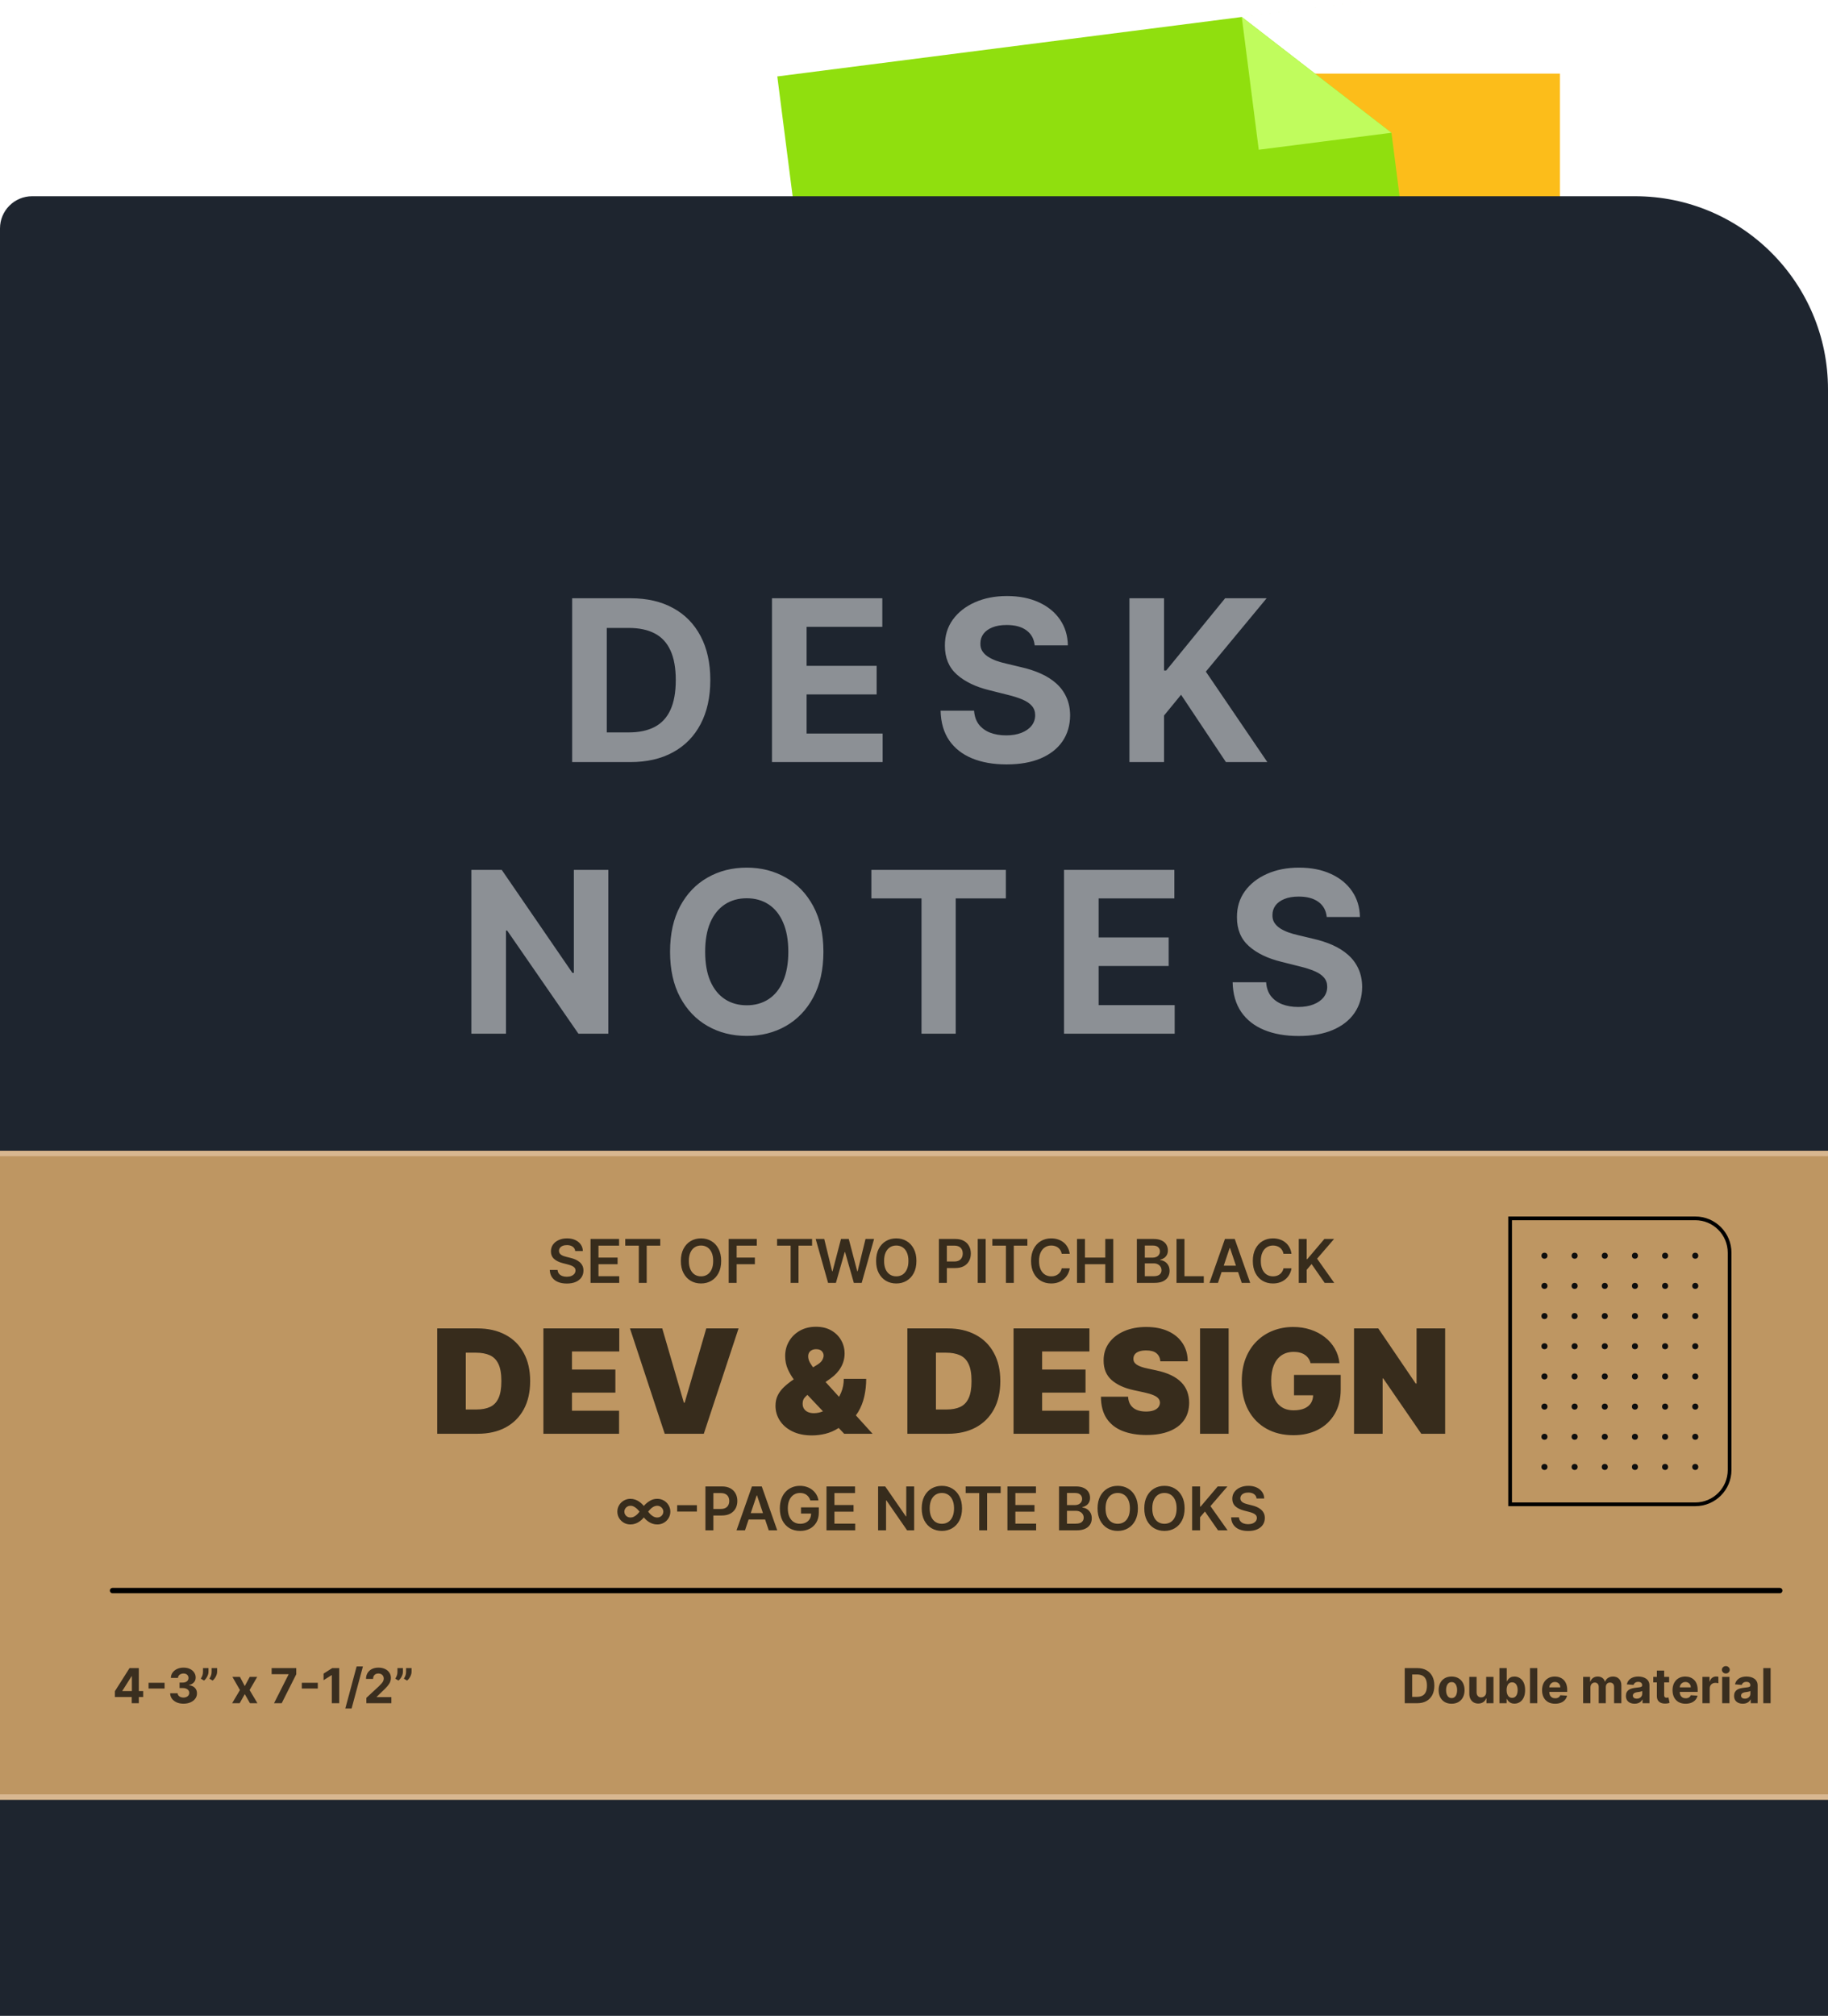 <svg width="303" height="334" viewBox="0 0 303 334" fill="none" xmlns="http://www.w3.org/2000/svg">
<rect x="158.779" y="12.197" width="99.792" height="99.792" fill="#FCBD1A"/>
<path fill-rule="evenodd" clip-rule="evenodd" d="M205.831 2.815L128.842 12.665L141.507 111.651L240.492 98.986L227.827 0L227.827 0L230.642 21.997L205.831 2.815Z" fill="#90DF0E"/>
<path fill-rule="evenodd" clip-rule="evenodd" d="M227.827 -1.62658e-05L205.83 2.814L208.645 24.811L230.641 21.997L230.641 21.997L205.83 2.815L227.827 0L227.827 -1.62658e-05Z" fill="#C0FC5D"/>
<g clip-path="url(#clip0_1326_1253)">
<path d="M0 37.844C0 34.899 2.387 32.513 5.331 32.513H271.012C288.678 32.513 303 46.834 303 64.501V465.594C303 483.261 288.678 497.582 271.012 497.582H5.331C2.387 497.582 0 495.195 0 492.251V37.844Z" fill="#1E252F"/>
<g filter="url(#filter0_ii_1326_1253)">
<rect x="8.456" y="32.513" width="7.047" height="466.479" fill="#252525" fill-opacity="0.01"/>
</g>
<path d="M104.458 126.269H94.837V99.127H104.537C107.268 99.127 109.618 99.671 111.588 100.758C113.558 101.835 115.073 103.386 116.134 105.409C117.203 107.433 117.737 109.853 117.737 112.672C117.737 115.499 117.203 117.929 116.134 119.961C115.073 121.993 113.549 123.552 111.561 124.639C109.582 125.726 107.215 126.269 104.458 126.269ZM100.575 121.352H104.219C105.916 121.352 107.343 121.052 108.5 120.451C109.666 119.841 110.541 118.901 111.124 117.628C111.716 116.347 112.012 114.695 112.012 112.672C112.012 110.666 111.716 109.027 111.124 107.755C110.541 106.483 109.671 105.546 108.513 104.945C107.356 104.345 105.929 104.044 104.233 104.044H100.575V121.352ZM127.959 126.269V99.127H146.248V103.859H133.698V110.326H145.307V115.057H133.698V121.538H146.301V126.269H127.959ZM171.505 106.933C171.399 105.864 170.944 105.034 170.14 104.442C169.336 103.85 168.245 103.554 166.867 103.554C165.93 103.554 165.139 103.686 164.494 103.951C163.849 104.208 163.355 104.566 163.01 105.025C162.674 105.484 162.506 106.006 162.506 106.589C162.489 107.075 162.59 107.499 162.811 107.861C163.041 108.223 163.355 108.537 163.752 108.802C164.15 109.058 164.609 109.283 165.13 109.478C165.652 109.663 166.208 109.822 166.8 109.955L169.239 110.538C170.423 110.803 171.509 111.157 172.499 111.598C173.489 112.04 174.346 112.583 175.07 113.228C175.795 113.873 176.356 114.633 176.753 115.508C177.16 116.383 177.367 117.385 177.376 118.516C177.367 120.177 176.943 121.617 176.104 122.837C175.273 124.047 174.072 124.988 172.499 125.659C170.935 126.322 169.049 126.653 166.84 126.653C164.649 126.653 162.741 126.318 161.115 125.646C159.498 124.975 158.235 123.981 157.325 122.664C156.423 121.339 155.951 119.7 155.907 117.748H161.459C161.521 118.658 161.782 119.417 162.241 120.027C162.71 120.628 163.333 121.083 164.11 121.392C164.896 121.692 165.784 121.843 166.774 121.843C167.746 121.843 168.589 121.701 169.305 121.419C170.03 121.136 170.591 120.743 170.988 120.239C171.386 119.735 171.585 119.157 171.585 118.503C171.585 117.893 171.403 117.381 171.041 116.966C170.688 116.55 170.167 116.197 169.477 115.905C168.797 115.614 167.962 115.349 166.973 115.11L164.017 114.368C161.729 113.811 159.922 112.941 158.597 111.757C157.272 110.573 156.613 108.979 156.622 106.973C156.613 105.33 157.051 103.894 157.934 102.666C158.827 101.438 160.05 100.479 161.605 99.79C163.16 99.101 164.927 98.756 166.906 98.756C168.921 98.756 170.679 99.101 172.181 99.79C173.692 100.479 174.867 101.438 175.706 102.666C176.545 103.894 176.978 105.316 177.005 106.933H171.505ZM187.207 126.269V99.127H192.945V111.095H193.303L203.07 99.127H209.949L199.877 111.28L210.068 126.269H203.203L195.768 115.11L192.945 118.556V126.269H187.207ZM100.831 144.127V171.269H95.875L84.067 154.186H83.868V171.269H78.129V144.127H83.165L94.881 161.197H95.119V144.127H100.831ZM136.485 157.698C136.485 160.658 135.924 163.176 134.802 165.252C133.689 167.329 132.169 168.914 130.243 170.01C128.326 171.097 126.17 171.64 123.776 171.64C121.364 171.64 119.199 171.092 117.282 169.997C115.365 168.901 113.85 167.315 112.736 165.239C111.623 163.163 111.066 160.649 111.066 157.698C111.066 154.738 111.623 152.22 112.736 150.144C113.85 148.068 115.365 146.486 117.282 145.4C119.199 144.304 121.364 143.756 123.776 143.756C126.17 143.756 128.326 144.304 130.243 145.4C132.169 146.486 133.689 148.068 134.802 150.144C135.924 152.22 136.485 154.738 136.485 157.698ZM130.667 157.698C130.667 155.781 130.38 154.164 129.806 152.848C129.24 151.531 128.441 150.533 127.407 149.853C126.373 149.172 125.163 148.832 123.776 148.832C122.389 148.832 121.178 149.172 120.145 149.853C119.111 150.533 118.307 151.531 117.733 152.848C117.167 154.164 116.884 155.781 116.884 157.698C116.884 159.615 117.167 161.232 117.733 162.549C118.307 163.865 119.111 164.864 120.145 165.544C121.178 166.224 122.389 166.564 123.776 166.564C125.163 166.564 126.373 166.224 127.407 165.544C128.441 164.864 129.24 163.865 129.806 162.549C130.38 161.232 130.667 159.615 130.667 157.698ZM144.434 148.859V144.127H166.725V148.859H158.416V171.269H152.744V148.859H144.434ZM176.368 171.269V144.127H194.656V148.859H182.106V155.326H193.715V160.057H182.106V166.538H194.709V171.269H176.368ZM219.913 151.933C219.807 150.864 219.352 150.034 218.548 149.442C217.744 148.85 216.653 148.554 215.275 148.554C214.338 148.554 213.548 148.686 212.903 148.951C212.258 149.208 211.763 149.566 211.418 150.025C211.083 150.484 210.915 151.006 210.915 151.589C210.897 152.075 210.999 152.499 211.22 152.861C211.449 153.223 211.763 153.537 212.161 153.802C212.558 154.058 213.018 154.283 213.539 154.478C214.06 154.663 214.617 154.822 215.209 154.955L217.647 155.538C218.831 155.803 219.918 156.157 220.907 156.598C221.897 157.04 222.754 157.583 223.478 158.228C224.203 158.873 224.764 159.633 225.162 160.508C225.568 161.383 225.776 162.385 225.784 163.516C225.776 165.177 225.351 166.617 224.512 167.837C223.682 169.047 222.48 169.988 220.907 170.659C219.344 171.322 217.457 171.653 215.248 171.653C213.057 171.653 211.149 171.318 209.523 170.646C207.906 169.975 206.643 168.981 205.733 167.664C204.832 166.339 204.359 164.7 204.315 162.748H209.868C209.93 163.658 210.19 164.417 210.65 165.027C211.118 165.628 211.741 166.083 212.518 166.392C213.305 166.692 214.193 166.843 215.182 166.843C216.154 166.843 216.998 166.701 217.713 166.419C218.438 166.136 218.999 165.743 219.397 165.239C219.794 164.735 219.993 164.157 219.993 163.503C219.993 162.893 219.812 162.381 219.45 161.966C219.096 161.55 218.575 161.197 217.886 160.905C217.205 160.614 216.371 160.349 215.381 160.11L212.426 159.368C210.137 158.811 208.331 157.941 207.005 156.757C205.68 155.573 205.022 153.979 205.031 151.973C205.022 150.33 205.459 148.894 206.343 147.666C207.235 146.438 208.459 145.479 210.014 144.79C211.569 144.101 213.336 143.756 215.315 143.756C217.329 143.756 219.087 144.101 220.589 144.79C222.1 145.479 223.275 146.438 224.115 147.666C224.954 148.894 225.387 150.316 225.413 151.933H219.913Z" fill="white" fill-opacity="0.49"/>
<g filter="url(#filter1_d_1326_1253)">
<rect x="-13.329" y="195.12" width="339.431" height="107.516" fill="#BE9662"/>
<rect x="-12.884" y="195.564" width="338.543" height="106.628" stroke="#D8B790" stroke-width="0.889"/>
<path d="M95.342 211.727C95.309 211.416 95.169 211.175 94.923 211.002C94.679 210.829 94.362 210.743 93.971 210.743C93.697 210.743 93.461 210.784 93.265 210.867C93.068 210.95 92.918 211.062 92.814 211.205C92.71 211.347 92.656 211.509 92.654 211.691C92.654 211.843 92.688 211.974 92.757 212.085C92.828 212.196 92.924 212.291 93.044 212.369C93.165 212.445 93.299 212.509 93.446 212.561C93.593 212.613 93.74 212.657 93.89 212.692L94.572 212.863C94.846 212.927 95.11 213.013 95.363 213.122C95.619 213.231 95.848 213.368 96.049 213.534C96.252 213.7 96.413 213.9 96.532 214.134C96.65 214.369 96.709 214.643 96.709 214.958C96.709 215.384 96.6 215.759 96.383 216.084C96.165 216.406 95.85 216.658 95.438 216.84C95.028 217.02 94.532 217.11 93.95 217.11C93.384 217.11 92.893 217.022 92.476 216.847C92.062 216.672 91.738 216.416 91.503 216.08C91.271 215.744 91.146 215.335 91.127 214.852H92.423C92.442 215.105 92.52 215.316 92.657 215.484C92.795 215.652 92.974 215.777 93.194 215.86C93.416 215.943 93.665 215.984 93.939 215.984C94.226 215.984 94.477 215.942 94.692 215.857C94.91 215.769 95.081 215.648 95.204 215.494C95.327 215.338 95.389 215.156 95.392 214.947C95.389 214.758 95.334 214.602 95.225 214.479C95.116 214.353 94.963 214.249 94.767 214.166C94.573 214.081 94.345 214.005 94.085 213.939L93.258 213.726C92.659 213.572 92.185 213.339 91.837 213.026C91.492 212.711 91.319 212.294 91.319 211.773C91.319 211.344 91.435 210.969 91.667 210.647C91.901 210.325 92.219 210.075 92.622 209.898C93.024 209.718 93.48 209.628 93.989 209.628C94.505 209.628 94.957 209.718 95.346 209.898C95.736 210.075 96.043 210.323 96.265 210.64C96.488 210.955 96.603 211.317 96.61 211.727H95.342ZM97.884 217V209.727H102.614V210.832H99.201V212.806H102.369V213.911H99.201V215.896H102.642V217H97.884ZM103.638 210.832V209.727H109.441V210.832H107.193V217H105.886V210.832H103.638ZM119.539 213.364C119.539 214.147 119.392 214.818 119.098 215.377C118.807 215.933 118.409 216.36 117.905 216.656C117.403 216.951 116.834 217.099 116.197 217.099C115.56 217.099 114.99 216.951 114.485 216.656C113.984 216.357 113.586 215.93 113.292 215.374C113.001 214.815 112.855 214.145 112.855 213.364C112.855 212.58 113.001 211.91 113.292 211.354C113.586 210.795 113.984 210.368 114.485 210.072C114.99 209.776 115.56 209.628 116.197 209.628C116.834 209.628 117.403 209.776 117.905 210.072C118.409 210.368 118.807 210.795 119.098 211.354C119.392 211.91 119.539 212.58 119.539 213.364ZM118.214 213.364C118.214 212.812 118.128 212.347 117.955 211.968C117.784 211.587 117.548 211.299 117.245 211.105C116.942 210.909 116.592 210.81 116.197 210.81C115.802 210.81 115.452 210.909 115.149 211.105C114.846 211.299 114.609 211.587 114.436 211.968C114.265 212.347 114.18 212.812 114.18 213.364C114.18 213.915 114.265 214.382 114.436 214.763C114.609 215.142 114.846 215.429 115.149 215.626C115.452 215.82 115.802 215.917 116.197 215.917C116.592 215.917 116.942 215.82 117.245 215.626C117.548 215.429 117.784 215.142 117.955 214.763C118.128 214.382 118.214 213.915 118.214 213.364ZM120.784 217V209.727H125.443V210.832H122.102V212.806H125.124V213.911H122.102V217H120.784ZM128.804 210.832V209.727H134.607V210.832H132.359V217H131.052V210.832H128.804ZM137.256 217L135.204 209.727H136.621L137.931 215.072H137.998L139.398 209.727H140.687L142.089 215.075H142.153L143.464 209.727H144.88L142.828 217H141.528L140.072 211.897H140.015L138.556 217H137.256ZM151.902 213.364C151.902 214.147 151.755 214.818 151.462 215.377C151.17 215.933 150.773 216.36 150.268 216.656C149.767 216.951 149.197 217.099 148.56 217.099C147.923 217.099 147.353 216.951 146.849 216.656C146.347 216.357 145.949 215.93 145.655 215.374C145.364 214.815 145.219 214.145 145.219 213.364C145.219 212.58 145.364 211.91 145.655 211.354C145.949 210.795 146.347 210.368 146.849 210.072C147.353 209.776 147.923 209.628 148.56 209.628C149.197 209.628 149.767 209.776 150.268 210.072C150.773 210.368 151.17 210.795 151.462 211.354C151.755 211.91 151.902 212.58 151.902 213.364ZM150.577 213.364C150.577 212.812 150.491 212.347 150.318 211.968C150.148 211.587 149.911 211.299 149.608 211.105C149.305 210.909 148.956 210.81 148.56 210.81C148.165 210.81 147.816 210.909 147.513 211.105C147.21 211.299 146.972 211.587 146.799 211.968C146.629 212.347 146.543 212.812 146.543 213.364C146.543 213.915 146.629 214.382 146.799 214.763C146.972 215.142 147.21 215.429 147.513 215.626C147.816 215.82 148.165 215.917 148.56 215.917C148.956 215.917 149.305 215.82 149.608 215.626C149.911 215.429 150.148 215.142 150.318 214.763C150.491 214.382 150.577 213.915 150.577 213.364ZM155.628 217V209.727H158.355C158.914 209.727 159.383 209.831 159.761 210.04C160.143 210.248 160.43 210.535 160.624 210.899C160.821 211.261 160.919 211.673 160.919 212.135C160.919 212.601 160.821 213.016 160.624 213.378C160.428 213.74 160.138 214.025 159.754 214.234C159.371 214.44 158.899 214.543 158.337 214.543H156.53V213.46H158.16C158.487 213.46 158.754 213.403 158.962 213.289C159.171 213.175 159.325 213.019 159.424 212.82C159.526 212.621 159.577 212.393 159.577 212.135C159.577 211.877 159.526 211.65 159.424 211.453C159.325 211.257 159.17 211.104 158.959 210.995C158.751 210.884 158.482 210.828 158.153 210.828H156.945V217H155.628ZM163.381 209.727V217H162.064V209.727H163.381ZM164.488 210.832V209.727H170.291V210.832H168.043V217H166.736V210.832H164.488ZM177.312 212.181H175.984C175.946 211.963 175.876 211.77 175.774 211.602C175.673 211.432 175.546 211.287 175.394 211.169C175.243 211.051 175.07 210.962 174.876 210.903C174.684 210.841 174.477 210.81 174.255 210.81C173.859 210.81 173.509 210.91 173.203 211.109C172.898 211.305 172.659 211.594 172.486 211.975C172.313 212.354 172.227 212.817 172.227 213.364C172.227 213.92 172.313 214.389 172.486 214.77C172.661 215.149 172.9 215.435 173.203 215.629C173.509 215.821 173.858 215.917 174.251 215.917C174.469 215.917 174.672 215.888 174.862 215.832C175.054 215.772 175.225 215.686 175.377 215.572C175.531 215.459 175.66 215.319 175.764 215.153C175.87 214.988 175.944 214.798 175.984 214.585L177.312 214.592C177.262 214.938 177.155 215.262 176.989 215.565C176.826 215.868 176.611 216.136 176.346 216.368C176.081 216.598 175.771 216.777 175.416 216.908C175.061 217.036 174.667 217.099 174.233 217.099C173.594 217.099 173.024 216.951 172.522 216.656C172.02 216.36 171.624 215.932 171.336 215.374C171.047 214.815 170.902 214.145 170.902 213.364C170.902 212.58 171.048 211.91 171.339 211.354C171.63 210.795 172.027 210.368 172.529 210.072C173.031 209.776 173.599 209.628 174.233 209.628C174.638 209.628 175.015 209.685 175.363 209.798C175.711 209.912 176.021 210.079 176.293 210.299C176.565 210.517 176.789 210.784 176.964 211.102C177.142 211.416 177.258 211.776 177.312 212.181ZM178.519 217V209.727H179.836V212.806H183.206V209.727H184.527V217H183.206V213.911H179.836V217H178.519ZM188.44 217V209.727H191.225C191.75 209.727 192.187 209.81 192.535 209.976C192.885 210.139 193.147 210.363 193.32 210.647C193.495 210.931 193.583 211.253 193.583 211.613C193.583 211.909 193.526 212.162 193.412 212.373C193.298 212.581 193.146 212.75 192.954 212.881C192.762 213.011 192.548 213.104 192.311 213.161V213.232C192.569 213.246 192.817 213.326 193.053 213.47C193.293 213.612 193.488 213.813 193.639 214.074C193.791 214.334 193.867 214.649 193.867 215.018C193.867 215.395 193.775 215.733 193.593 216.034C193.411 216.332 193.136 216.568 192.769 216.741C192.402 216.914 191.941 217 191.384 217H188.44ZM189.758 215.899H191.175C191.653 215.899 191.998 215.808 192.208 215.626C192.421 215.441 192.528 215.204 192.528 214.915C192.528 214.7 192.475 214.506 192.368 214.333C192.261 214.158 192.11 214.021 191.913 213.921C191.717 213.819 191.483 213.768 191.21 213.768H189.758V215.899ZM189.758 212.82H191.061C191.288 212.82 191.493 212.779 191.676 212.696C191.858 212.611 192.001 212.491 192.105 212.337C192.212 212.181 192.265 211.996 192.265 211.783C192.265 211.502 192.166 211.27 191.967 211.087C191.77 210.905 191.478 210.814 191.09 210.814H189.758V212.82ZM195.013 217V209.727H196.33V215.896H199.533V217H195.013ZM201.884 217H200.478L203.038 209.727H204.665L207.229 217H205.822L203.88 211.219H203.823L201.884 217ZM201.93 214.148H205.766V215.207H201.93V214.148ZM214.07 212.181H212.742C212.704 211.963 212.634 211.77 212.532 211.602C212.43 211.432 212.304 211.287 212.152 211.169C212.001 211.051 211.828 210.962 211.634 210.903C211.442 210.841 211.235 210.81 211.012 210.81C210.617 210.81 210.267 210.91 209.961 211.109C209.656 211.305 209.417 211.594 209.244 211.975C209.071 212.354 208.985 212.817 208.985 213.364C208.985 213.92 209.071 214.389 209.244 214.77C209.419 215.149 209.658 215.435 209.961 215.629C210.267 215.821 210.616 215.917 211.009 215.917C211.227 215.917 211.43 215.888 211.62 215.832C211.811 215.772 211.983 215.686 212.135 215.572C212.288 215.459 212.417 215.319 212.522 215.153C212.628 214.988 212.702 214.798 212.742 214.585L214.07 214.592C214.02 214.938 213.912 215.262 213.747 215.565C213.583 215.868 213.369 216.136 213.104 216.368C212.839 216.598 212.529 216.777 212.174 216.908C211.818 217.036 211.424 217.099 210.991 217.099C210.352 217.099 209.781 216.951 209.279 216.656C208.778 216.36 208.382 215.932 208.093 215.374C207.805 214.815 207.66 214.145 207.66 213.364C207.66 212.58 207.806 211.91 208.097 211.354C208.388 210.795 208.785 210.368 209.287 210.072C209.788 209.776 210.357 209.628 210.991 209.628C211.396 209.628 211.772 209.685 212.12 209.798C212.468 209.912 212.778 210.079 213.051 210.299C213.323 210.517 213.547 210.784 213.722 211.102C213.899 211.416 214.015 211.776 214.07 212.181ZM215.276 217V209.727H216.594V213.069H216.683L219.52 209.727H221.129L218.316 212.991L221.154 217H219.57L217.4 213.882L216.594 214.834V217H215.276Z" fill="black" fill-opacity="0.71"/>
<path d="M79.184 242H72.468V224.545H79.116C80.911 224.545 82.463 224.895 83.769 225.594C85.082 226.287 86.093 227.287 86.803 228.594C87.519 229.895 87.877 231.455 87.877 233.273C87.877 235.091 87.522 236.653 86.812 237.96C86.102 239.261 85.096 240.261 83.795 240.96C82.494 241.653 80.957 242 79.184 242ZM77.207 237.977H79.014C79.877 237.977 80.613 237.838 81.221 237.56C81.835 237.281 82.301 236.801 82.619 236.119C82.943 235.437 83.105 234.489 83.105 233.273C83.105 232.057 82.94 231.108 82.61 230.426C82.286 229.744 81.809 229.264 81.178 228.986C80.553 228.707 79.786 228.568 78.877 228.568H77.207V237.977ZM90.07 242V224.545H102.649V228.364H94.808V231.364H102.002V235.182H94.808V238.182H102.615V242H90.07ZM109.772 224.545L113.352 236.852H113.488L117.068 224.545H122.42L116.659 242H110.181L104.42 224.545H109.772ZM134.576 242.273C133.326 242.273 132.249 242.051 131.345 241.608C130.442 241.165 129.749 240.571 129.266 239.827C128.783 239.082 128.541 238.261 128.541 237.364C128.541 236.71 128.666 236.134 128.916 235.634C129.166 235.128 129.516 234.665 129.965 234.244C130.414 233.824 130.939 233.409 131.541 233L135.496 230.545C135.894 230.295 136.164 230.037 136.306 229.77C136.448 229.497 136.519 229.256 136.519 229.045C136.519 228.767 136.416 228.52 136.212 228.304C136.007 228.088 135.689 227.983 135.257 227.989C134.99 227.989 134.76 228.04 134.567 228.142C134.374 228.239 134.223 228.375 134.115 228.551C134.013 228.727 133.962 228.937 133.962 229.182C133.962 229.517 134.058 229.861 134.252 230.213C134.445 230.56 134.709 230.935 135.044 231.338C135.379 231.741 135.757 232.193 136.178 232.693L144.632 242H139.928L132.837 234.5C132.49 234.131 132.107 233.679 131.686 233.145C131.266 232.605 130.902 231.997 130.595 231.321C130.294 230.645 130.144 229.909 130.144 229.114C130.144 228.227 130.357 227.418 130.783 226.685C131.209 225.952 131.806 225.366 132.573 224.929C133.34 224.491 134.235 224.273 135.257 224.273C136.235 224.273 137.076 224.474 137.78 224.878C138.49 225.281 139.036 225.818 139.416 226.489C139.803 227.159 139.996 227.898 139.996 228.705C139.996 229.517 139.794 230.276 139.391 230.98C138.993 231.685 138.422 232.301 137.678 232.83L134.064 235.386C133.786 235.58 133.544 235.801 133.34 236.051C133.141 236.301 133.041 236.625 133.041 237.023C133.041 237.352 133.118 237.634 133.272 237.866C133.425 238.099 133.641 238.278 133.919 238.403C134.203 238.528 134.536 238.591 134.916 238.591C135.496 238.591 136.076 238.452 136.655 238.173C137.24 237.889 137.774 237.494 138.257 236.989C138.74 236.477 139.127 235.875 139.416 235.182C139.712 234.483 139.86 233.722 139.86 232.898H143.576C143.576 233.909 143.47 234.884 143.26 235.821C143.05 236.759 142.712 237.616 142.246 238.395C141.78 239.173 141.166 239.83 140.405 240.364C140.166 240.483 139.933 240.597 139.706 240.705C139.479 240.812 139.246 240.926 139.007 241.045C138.308 241.494 137.578 241.812 136.817 242C136.056 242.182 135.308 242.273 134.576 242.273ZM157.114 242H150.398V224.545H157.046C158.841 224.545 160.392 224.895 161.699 225.594C163.012 226.287 164.023 227.287 164.733 228.594C165.449 229.895 165.807 231.455 165.807 233.273C165.807 235.091 165.452 236.653 164.742 237.96C164.031 239.261 163.026 240.261 161.725 240.96C160.424 241.653 158.887 242 157.114 242ZM155.137 237.977H156.943C157.807 237.977 158.543 237.838 159.151 237.56C159.764 237.281 160.23 236.801 160.549 236.119C160.872 235.437 161.034 234.489 161.034 233.273C161.034 232.057 160.87 231.108 160.54 230.426C160.216 229.744 159.739 229.264 159.108 228.986C158.483 228.707 157.716 228.568 156.807 228.568H155.137V237.977ZM168 242V224.545H180.579V228.364H172.738V231.364H179.931V235.182H172.738V238.182H180.545V242H168ZM192.338 230C192.293 229.432 192.08 228.989 191.699 228.67C191.324 228.352 190.753 228.193 189.986 228.193C189.497 228.193 189.097 228.253 188.784 228.372C188.477 228.486 188.25 228.642 188.102 228.841C187.955 229.04 187.878 229.267 187.872 229.523C187.861 229.733 187.898 229.923 187.983 230.094C188.074 230.259 188.216 230.409 188.409 230.545C188.602 230.676 188.85 230.795 189.151 230.903C189.452 231.011 189.81 231.108 190.225 231.193L191.656 231.5C192.622 231.705 193.449 231.974 194.137 232.31C194.824 232.645 195.387 233.04 195.824 233.494C196.262 233.943 196.583 234.449 196.787 235.011C196.997 235.574 197.105 236.187 197.111 236.852C197.105 238 196.818 238.972 196.25 239.767C195.682 240.562 194.87 241.168 193.813 241.582C192.762 241.997 191.497 242.205 190.02 242.205C188.503 242.205 187.179 241.98 186.049 241.531C184.924 241.082 184.049 240.392 183.424 239.46C182.804 238.523 182.492 237.324 182.486 235.864H186.986C187.014 236.398 187.148 236.847 187.387 237.21C187.625 237.574 187.96 237.849 188.392 238.037C188.83 238.224 189.35 238.318 189.952 238.318C190.458 238.318 190.881 238.256 191.222 238.131C191.563 238.006 191.821 237.832 191.997 237.611C192.174 237.389 192.264 237.136 192.27 236.852C192.264 236.585 192.176 236.352 192.006 236.153C191.841 235.949 191.568 235.767 191.188 235.608C190.807 235.443 190.293 235.29 189.645 235.148L187.906 234.773C186.361 234.437 185.142 233.878 184.25 233.094C183.364 232.304 182.924 231.227 182.929 229.864C182.924 228.756 183.219 227.787 183.816 226.957C184.418 226.122 185.25 225.472 186.313 225.006C187.381 224.54 188.605 224.307 189.986 224.307C191.395 224.307 192.614 224.543 193.642 225.014C194.671 225.486 195.463 226.151 196.02 227.009C196.583 227.861 196.867 228.858 196.872 230H192.338ZM203.652 224.545V242H198.914V224.545H203.652ZM217.233 230.307C217.159 230.006 217.043 229.741 216.884 229.514C216.725 229.281 216.526 229.085 216.287 228.926C216.054 228.761 215.781 228.639 215.469 228.56C215.162 228.474 214.824 228.432 214.455 228.432C213.659 228.432 212.98 228.622 212.418 229.003C211.861 229.384 211.435 229.932 211.139 230.648C210.85 231.364 210.705 232.227 210.705 233.239C210.705 234.261 210.844 235.136 211.122 235.864C211.401 236.591 211.816 237.148 212.367 237.534C212.918 237.92 213.602 238.114 214.421 238.114C215.142 238.114 215.742 238.009 216.219 237.798C216.702 237.588 217.063 237.29 217.301 236.903C217.54 236.517 217.659 236.062 217.659 235.54L218.477 235.625H214.489V232.25H222.227V234.67C222.227 236.261 221.889 237.622 221.213 238.753C220.543 239.878 219.617 240.741 218.435 241.344C217.259 241.94 215.909 242.239 214.387 242.239C212.688 242.239 211.196 241.878 209.912 241.156C208.628 240.435 207.625 239.406 206.904 238.071C206.188 236.736 205.83 235.148 205.83 233.307C205.83 231.864 206.049 230.585 206.486 229.472C206.929 228.358 207.543 227.418 208.327 226.651C209.111 225.878 210.017 225.295 211.046 224.903C212.074 224.506 213.176 224.307 214.352 224.307C215.387 224.307 216.347 224.455 217.233 224.75C218.125 225.04 218.912 225.455 219.594 225.994C220.281 226.528 220.835 227.162 221.256 227.895C221.676 228.628 221.932 229.432 222.023 230.307H217.233ZM239.539 224.545V242H235.585L229.278 232.83H229.176V242H224.437V224.545H228.46L234.664 233.682H234.801V224.545H239.539Z" fill="black" fill-opacity="0.71"/>
<path d="M104.489 252.78C104.773 252.78 105.032 252.821 105.267 252.904C105.501 252.985 105.712 253.089 105.899 253.217C106.088 253.344 106.254 253.477 106.396 253.614C106.462 253.676 106.52 253.735 106.57 253.792C106.622 253.846 106.673 253.902 106.723 253.959C106.768 253.902 106.815 253.846 106.865 253.792C106.914 253.737 106.974 253.678 107.042 253.614C107.258 253.406 107.525 253.215 107.845 253.043C108.167 252.867 108.537 252.78 108.956 252.78C109.354 252.78 109.716 252.876 110.043 253.067C110.37 253.259 110.629 253.516 110.821 253.838C111.015 254.16 111.112 254.515 111.112 254.903C111.112 255.197 111.056 255.473 110.945 255.731C110.834 255.989 110.679 256.215 110.48 256.409C110.283 256.603 110.055 256.755 109.794 256.864C109.534 256.973 109.255 257.027 108.956 257.027C108.672 257.027 108.413 256.988 108.179 256.91C107.944 256.829 107.734 256.728 107.546 256.604C107.359 256.481 107.195 256.353 107.053 256.221C106.982 256.152 106.92 256.089 106.868 256.033C106.816 255.976 106.768 255.919 106.723 255.862C106.671 255.921 106.618 255.981 106.566 256.04C106.514 256.097 106.455 256.157 106.389 256.221C106.251 256.349 106.089 256.475 105.902 256.601C105.715 256.724 105.503 256.826 105.267 256.906C105.032 256.987 104.773 257.027 104.489 257.027C104.091 257.027 103.729 256.932 103.402 256.743C103.076 256.551 102.815 256.295 102.621 255.976C102.427 255.654 102.33 255.296 102.33 254.903C102.33 254.612 102.385 254.339 102.497 254.083C102.608 253.827 102.762 253.603 102.958 253.408C103.157 253.212 103.387 253.058 103.647 252.947C103.91 252.835 104.191 252.78 104.489 252.78ZM103.488 254.903C103.488 255.083 103.533 255.248 103.622 255.397C103.712 255.544 103.833 255.661 103.985 255.749C104.136 255.834 104.304 255.876 104.489 255.876C104.704 255.876 104.901 255.831 105.078 255.741C105.258 255.649 105.429 255.528 105.59 255.379C105.684 255.292 105.765 255.208 105.831 255.127C105.898 255.044 105.954 254.97 106.002 254.903C105.952 254.837 105.888 254.76 105.81 254.673C105.734 254.585 105.661 254.508 105.59 254.442C105.441 254.3 105.274 254.179 105.089 254.08C104.904 253.98 104.704 253.93 104.489 253.93C104.304 253.93 104.136 253.975 103.985 254.065C103.833 254.153 103.712 254.271 103.622 254.42C103.533 254.567 103.488 254.728 103.488 254.903ZM109.951 254.903C109.951 254.728 109.906 254.567 109.816 254.42C109.726 254.271 109.605 254.153 109.453 254.065C109.304 253.975 109.139 253.93 108.956 253.93C108.809 253.93 108.67 253.954 108.537 254.001C108.407 254.046 108.284 254.108 108.168 254.186C108.052 254.262 107.947 254.347 107.852 254.442C107.767 254.522 107.685 254.609 107.607 254.701C107.531 254.793 107.475 254.861 107.44 254.903C107.494 254.979 107.555 255.056 107.621 255.134C107.687 255.212 107.764 255.294 107.852 255.379C108.008 255.526 108.176 255.646 108.356 255.738C108.536 255.83 108.736 255.876 108.956 255.876C109.139 255.876 109.304 255.834 109.453 255.749C109.605 255.661 109.726 255.544 109.816 255.397C109.906 255.248 109.951 255.083 109.951 254.903ZM115.518 253.835V254.893H112.244V253.835H115.518ZM116.927 258V250.727H119.654C120.213 250.727 120.682 250.831 121.06 251.04C121.441 251.248 121.729 251.535 121.923 251.899C122.12 252.261 122.218 252.673 122.218 253.135C122.218 253.601 122.12 254.016 121.923 254.378C121.727 254.74 121.437 255.025 121.053 255.234C120.67 255.44 120.197 255.543 119.636 255.543H117.829V254.46H119.459C119.785 254.46 120.053 254.403 120.261 254.289C120.47 254.175 120.624 254.019 120.723 253.82C120.825 253.621 120.876 253.393 120.876 253.135C120.876 252.877 120.825 252.65 120.723 252.453C120.624 252.257 120.468 252.104 120.258 251.995C120.049 251.884 119.781 251.828 119.452 251.828H118.244V258H116.927ZM123.486 258H122.08L124.64 250.727H126.266L128.83 258H127.424L125.481 252.219H125.425L123.486 258ZM123.532 255.148H127.367V256.207H123.532V255.148ZM134.318 253.05C134.259 252.858 134.178 252.686 134.073 252.535C133.972 252.381 133.849 252.25 133.704 252.141C133.562 252.032 133.399 251.95 133.214 251.896C133.029 251.839 132.828 251.81 132.61 251.81C132.22 251.81 131.872 251.909 131.566 252.105C131.261 252.302 131.021 252.59 130.845 252.972C130.673 253.35 130.586 253.812 130.586 254.357C130.586 254.906 130.673 255.371 130.845 255.752C131.018 256.133 131.259 256.423 131.566 256.622C131.874 256.819 132.232 256.917 132.639 256.917C133.008 256.917 133.328 256.846 133.598 256.704C133.87 256.562 134.079 256.361 134.226 256.1C134.373 255.837 134.446 255.53 134.446 255.177L134.745 255.223H132.77V254.193H135.721V255.067C135.721 255.689 135.589 256.228 135.323 256.683C135.058 257.137 134.694 257.487 134.23 257.734C133.766 257.978 133.233 258.099 132.632 258.099C131.962 258.099 131.373 257.949 130.867 257.648C130.363 257.345 129.968 256.916 129.684 256.359C129.403 255.801 129.262 255.138 129.262 254.371C129.262 253.784 129.345 253.259 129.51 252.798C129.678 252.336 129.913 251.944 130.213 251.622C130.514 251.298 130.867 251.052 131.272 250.884C131.676 250.713 132.117 250.628 132.593 250.628C132.995 250.628 133.37 250.687 133.718 250.805C134.066 250.921 134.375 251.087 134.645 251.303C134.917 251.518 135.141 251.774 135.316 252.07C135.492 252.366 135.606 252.692 135.661 253.05H134.318ZM136.995 258V250.727H141.725V251.832H138.313V253.806H141.48V254.911H138.313V256.896H141.754V258H136.995ZM151.526 250.727V258H150.355L146.928 253.046H146.867V258H145.55V250.727H146.729L150.152 255.685H150.216V250.727H151.526ZM159.461 254.364C159.461 255.147 159.314 255.818 159.02 256.377C158.729 256.933 158.331 257.36 157.827 257.656C157.325 257.951 156.756 258.099 156.119 258.099C155.482 258.099 154.912 257.951 154.407 257.656C153.905 257.357 153.508 256.93 153.214 256.374C152.923 255.815 152.777 255.145 152.777 254.364C152.777 253.58 152.923 252.91 153.214 252.354C153.508 251.795 153.905 251.368 154.407 251.072C154.912 250.776 155.482 250.628 156.119 250.628C156.756 250.628 157.325 250.776 157.827 251.072C158.331 251.368 158.729 251.795 159.02 252.354C159.314 252.91 159.461 253.58 159.461 254.364ZM158.136 254.364C158.136 253.812 158.05 253.347 157.877 252.968C157.706 252.587 157.47 252.299 157.167 252.105C156.863 251.909 156.514 251.81 156.119 251.81C155.724 251.81 155.374 251.909 155.071 252.105C154.768 252.299 154.53 252.587 154.358 252.968C154.187 253.347 154.102 253.812 154.102 254.364C154.102 254.915 154.187 255.382 154.358 255.763C154.53 256.142 154.768 256.429 155.071 256.626C155.374 256.82 155.724 256.917 156.119 256.917C156.514 256.917 156.863 256.82 157.167 256.626C157.47 256.429 157.706 256.142 157.877 255.763C158.05 255.382 158.136 254.915 158.136 254.364ZM160.064 251.832V250.727H165.867V251.832H163.619V258H162.312V251.832H160.064ZM166.985 258V250.727H171.716V251.832H168.303V253.806H171.47V254.911H168.303V256.896H171.744V258H166.985ZM175.54 258V250.727H178.324C178.85 250.727 179.287 250.81 179.635 250.976C179.985 251.139 180.247 251.363 180.419 251.647C180.595 251.931 180.682 252.253 180.682 252.613C180.682 252.909 180.625 253.162 180.512 253.373C180.398 253.581 180.245 253.75 180.054 253.881C179.862 254.011 179.648 254.104 179.411 254.161V254.232C179.669 254.246 179.916 254.326 180.153 254.47C180.392 254.612 180.587 254.813 180.739 255.074C180.89 255.334 180.966 255.649 180.966 256.018C180.966 256.395 180.875 256.733 180.693 257.034C180.51 257.332 180.236 257.568 179.869 257.741C179.502 257.914 179.04 258 178.484 258H175.54ZM176.858 256.899H178.274C178.753 256.899 179.097 256.808 179.308 256.626C179.521 256.441 179.627 256.204 179.627 255.915C179.627 255.7 179.574 255.506 179.468 255.333C179.361 255.158 179.21 255.021 179.013 254.921C178.817 254.819 178.582 254.768 178.31 254.768H176.858V256.899ZM176.858 253.82H178.161C178.388 253.82 178.593 253.779 178.775 253.696C178.957 253.611 179.101 253.491 179.205 253.337C179.311 253.181 179.365 252.996 179.365 252.783C179.365 252.502 179.265 252.27 179.066 252.087C178.87 251.905 178.577 251.814 178.189 251.814H176.858V253.82ZM188.611 254.364C188.611 255.147 188.464 255.818 188.171 256.377C187.879 256.933 187.482 257.36 186.977 257.656C186.476 257.951 185.906 258.099 185.269 258.099C184.632 258.099 184.062 257.951 183.558 257.656C183.056 257.357 182.658 256.93 182.364 256.374C182.073 255.815 181.928 255.145 181.928 254.364C181.928 253.58 182.073 252.91 182.364 252.354C182.658 251.795 183.056 251.368 183.558 251.072C184.062 250.776 184.632 250.628 185.269 250.628C185.906 250.628 186.476 250.776 186.977 251.072C187.482 251.368 187.879 251.795 188.171 252.354C188.464 252.91 188.611 253.58 188.611 254.364ZM187.286 254.364C187.286 253.812 187.2 253.347 187.027 252.968C186.857 252.587 186.62 252.299 186.317 252.105C186.014 251.909 185.665 251.81 185.269 251.81C184.874 251.81 184.525 251.909 184.222 252.105C183.919 252.299 183.681 252.587 183.508 252.968C183.337 253.347 183.252 253.812 183.252 254.364C183.252 254.915 183.337 255.382 183.508 255.763C183.681 256.142 183.919 256.429 184.222 256.626C184.525 256.82 184.874 256.917 185.269 256.917C185.665 256.917 186.014 256.82 186.317 256.626C186.62 256.429 186.857 256.142 187.027 255.763C187.2 255.382 187.286 254.915 187.286 254.364ZM196.355 254.364C196.355 255.147 196.208 255.818 195.915 256.377C195.624 256.933 195.226 257.36 194.722 257.656C194.22 257.951 193.65 258.099 193.013 258.099C192.377 258.099 191.806 257.951 191.302 257.656C190.8 257.357 190.402 256.93 190.109 256.374C189.817 255.815 189.672 255.145 189.672 254.364C189.672 253.58 189.817 252.91 190.109 252.354C190.402 251.795 190.8 251.368 191.302 251.072C191.806 250.776 192.377 250.628 193.013 250.628C193.65 250.628 194.22 250.776 194.722 251.072C195.226 251.368 195.624 251.795 195.915 252.354C196.208 252.91 196.355 253.58 196.355 254.364ZM195.03 254.364C195.03 253.812 194.944 253.347 194.771 252.968C194.601 252.587 194.364 252.299 194.061 252.105C193.758 251.909 193.409 251.81 193.013 251.81C192.618 251.81 192.269 251.909 191.966 252.105C191.663 252.299 191.425 252.587 191.252 252.968C191.082 253.347 190.996 253.812 190.996 254.364C190.996 254.915 191.082 255.382 191.252 255.763C191.425 256.142 191.663 256.429 191.966 256.626C192.269 256.82 192.618 256.917 193.013 256.917C193.409 256.917 193.758 256.82 194.061 256.626C194.364 256.429 194.601 256.142 194.771 255.763C194.944 255.382 195.03 254.915 195.03 254.364ZM197.601 258V250.727H198.918V254.069H199.007L201.844 250.727H203.453L200.64 253.991L203.478 258H201.894L199.724 254.882L198.918 255.834V258H197.601ZM208.282 252.727C208.248 252.416 208.109 252.175 207.863 252.002C207.619 251.829 207.301 251.743 206.911 251.743C206.636 251.743 206.401 251.784 206.204 251.867C206.008 251.95 205.857 252.062 205.753 252.205C205.649 252.347 205.596 252.509 205.593 252.691C205.593 252.843 205.628 252.974 205.696 253.085C205.767 253.196 205.863 253.291 205.984 253.369C206.105 253.445 206.238 253.509 206.385 253.561C206.532 253.613 206.68 253.657 206.829 253.692L207.511 253.863C207.786 253.927 208.05 254.013 208.303 254.122C208.559 254.231 208.787 254.368 208.988 254.534C209.192 254.7 209.353 254.9 209.471 255.134C209.59 255.369 209.649 255.643 209.649 255.958C209.649 256.384 209.54 256.759 209.322 257.084C209.104 257.406 208.789 257.658 208.377 257.84C207.968 258.02 207.472 258.11 206.89 258.11C206.324 258.11 205.832 258.022 205.416 257.847C205.001 257.672 204.677 257.416 204.443 257.08C204.211 256.744 204.085 256.335 204.066 255.852H205.363C205.381 256.105 205.46 256.316 205.597 256.484C205.734 256.652 205.913 256.777 206.133 256.86C206.356 256.943 206.604 256.984 206.879 256.984C207.165 256.984 207.416 256.942 207.632 256.857C207.85 256.769 208.02 256.648 208.143 256.494C208.266 256.338 208.329 256.156 208.331 255.947C208.329 255.758 208.273 255.602 208.164 255.479C208.055 255.353 207.903 255.249 207.706 255.166C207.512 255.081 207.285 255.005 207.024 254.939L206.197 254.726C205.598 254.572 205.125 254.339 204.777 254.026C204.431 253.711 204.258 253.294 204.258 252.773C204.258 252.344 204.374 251.969 204.606 251.647C204.841 251.325 205.159 251.075 205.561 250.898C205.964 250.718 206.42 250.628 206.929 250.628C207.445 250.628 207.897 250.718 208.285 250.898C208.676 251.075 208.982 251.323 209.205 251.64C209.427 251.955 209.542 252.317 209.549 252.727H208.282Z" fill="black" fill-opacity="0.71"/>
<path d="M18.659 267.982L295.002 267.982" stroke="black" stroke-width="0.889" stroke-linecap="round"/>
<path d="M19.044 285.622V284.654L21.472 280.828H22.307V282.169H21.813L20.282 284.591V284.637H23.733V285.622H19.044ZM21.835 286.645V285.327L21.858 284.898V280.828H23.011V286.645H21.835ZM27.281 283.257V284.216H24.628V283.257H27.281ZM30.411 286.724C29.987 286.724 29.609 286.651 29.278 286.505C28.949 286.358 28.688 286.155 28.497 285.898C28.308 285.638 28.21 285.339 28.205 285H29.443C29.45 285.142 29.497 285.267 29.582 285.375C29.669 285.481 29.785 285.563 29.928 285.622C30.072 285.681 30.234 285.71 30.414 285.71C30.602 285.71 30.767 285.677 30.911 285.611C31.055 285.545 31.168 285.453 31.249 285.335C31.33 285.218 31.371 285.083 31.371 284.929C31.371 284.774 31.328 284.637 31.24 284.517C31.155 284.396 31.032 284.302 30.871 284.233C30.712 284.165 30.523 284.131 30.303 284.131H29.761V283.228H30.303C30.489 283.228 30.653 283.196 30.795 283.132C30.939 283.067 31.05 282.978 31.13 282.865C31.209 282.749 31.249 282.615 31.249 282.461C31.249 282.316 31.214 282.188 31.144 282.078C31.076 281.966 30.979 281.879 30.854 281.817C30.731 281.754 30.587 281.723 30.423 281.723C30.256 281.723 30.104 281.753 29.965 281.814C29.827 281.873 29.716 281.957 29.633 282.067C29.55 282.176 29.505 282.305 29.5 282.453H28.321C28.327 282.118 28.422 281.822 28.608 281.567C28.793 281.311 29.043 281.112 29.358 280.968C29.674 280.822 30.031 280.749 30.428 280.749C30.83 280.749 31.181 280.822 31.482 280.968C31.783 281.113 32.017 281.31 32.183 281.558C32.352 281.804 32.435 282.081 32.433 282.388C32.435 282.713 32.334 282.985 32.129 283.203C31.927 283.42 31.663 283.559 31.337 283.617V283.663C31.765 283.718 32.09 283.866 32.314 284.109C32.539 284.349 32.651 284.65 32.649 285.012C32.651 285.343 32.555 285.637 32.362 285.895C32.171 286.152 31.907 286.355 31.57 286.503C31.233 286.65 30.847 286.724 30.411 286.724ZM34.558 280.828V281.442C34.558 281.616 34.524 281.794 34.456 281.976C34.39 282.156 34.301 282.326 34.189 282.487C34.077 282.646 33.955 282.781 33.823 282.893L33.289 282.578C33.383 282.428 33.467 282.263 33.539 282.081C33.612 281.899 33.649 281.688 33.649 281.448V280.828H34.558ZM35.987 280.828V281.442C35.987 281.616 35.953 281.794 35.884 281.976C35.818 282.156 35.729 282.326 35.617 282.487C35.506 282.646 35.383 282.781 35.248 282.893L34.714 282.578C34.811 282.428 34.895 282.263 34.967 282.081C35.041 281.899 35.078 281.688 35.078 281.448V280.828H35.987ZM39.772 282.282L40.573 283.808L41.394 282.282H42.635L41.371 284.464L42.669 286.645H41.433L40.573 285.137L39.727 286.645H38.477L39.772 284.464L38.523 282.282H39.772ZM45.423 286.645L47.834 281.874V281.834H45.025V280.828H49.106V281.848L46.692 286.645H45.423ZM52.678 283.257V284.216H50.026V283.257H52.678ZM56.228 280.828V286.645H54.998V281.996H54.964L53.632 282.831V281.74L55.072 280.828H56.228ZM60.155 280.556L58.28 287.519H57.238L59.112 280.556H60.155ZM60.726 286.645V285.758L62.796 283.842C62.972 283.671 63.12 283.518 63.239 283.382C63.361 283.245 63.452 283.112 63.515 282.981C63.577 282.849 63.608 282.706 63.608 282.552C63.608 282.382 63.57 282.235 63.492 282.112C63.414 281.987 63.309 281.892 63.174 281.825C63.04 281.757 62.887 281.723 62.717 281.723C62.539 281.723 62.384 281.759 62.251 281.831C62.119 281.903 62.016 282.006 61.944 282.141C61.872 282.275 61.837 282.435 61.837 282.62H60.669C60.669 282.24 60.755 281.91 60.928 281.629C61.1 281.349 61.341 281.132 61.652 280.979C61.962 280.826 62.32 280.749 62.725 280.749C63.142 280.749 63.504 280.823 63.813 280.97C64.124 281.116 64.365 281.319 64.537 281.578C64.71 281.838 64.796 282.135 64.796 282.47C64.796 282.69 64.752 282.906 64.665 283.12C64.58 283.334 64.427 283.572 64.208 283.833C63.988 284.092 63.679 284.404 63.279 284.767L62.43 285.599V285.639H64.872V286.645H60.726ZM66.788 280.828V281.442C66.788 281.616 66.754 281.794 66.686 281.976C66.62 282.156 66.531 282.326 66.419 282.487C66.308 282.646 66.186 282.781 66.053 282.893L65.519 282.578C65.614 282.428 65.697 282.263 65.769 282.081C65.843 281.899 65.88 281.688 65.88 281.448V280.828H66.788ZM68.217 280.828V281.442C68.217 281.616 68.183 281.794 68.115 281.976C68.048 282.156 67.96 282.326 67.848 282.487C67.736 282.646 67.613 282.781 67.479 282.893L66.945 282.578C67.041 282.428 67.126 282.263 67.197 282.081C67.271 281.899 67.308 281.688 67.308 281.448V280.828H68.217Z" fill="#3A2E1F"/>
<path d="M234.905 286.645H232.843V280.828H234.922C235.507 280.828 236.011 280.945 236.433 281.178C236.855 281.409 237.18 281.741 237.407 282.175C237.636 282.608 237.751 283.127 237.751 283.731C237.751 284.337 237.636 284.857 237.407 285.293C237.18 285.728 236.853 286.062 236.427 286.295C236.003 286.528 235.496 286.645 234.905 286.645ZM234.073 285.591H234.854C235.218 285.591 235.523 285.527 235.771 285.398C236.021 285.267 236.209 285.066 236.334 284.793C236.461 284.518 236.524 284.164 236.524 283.731C236.524 283.301 236.461 282.95 236.334 282.677C236.209 282.405 236.022 282.204 235.774 282.075C235.526 281.946 235.22 281.882 234.857 281.882H234.073V285.591ZM240.61 286.73C240.169 286.73 239.787 286.636 239.465 286.449C239.145 286.259 238.898 285.996 238.724 285.659C238.55 285.32 238.463 284.927 238.463 284.481C238.463 284.03 238.55 283.636 238.724 283.299C238.898 282.96 239.145 282.697 239.465 282.51C239.787 282.32 240.169 282.226 240.61 282.226C241.051 282.226 241.431 282.32 241.751 282.51C242.073 282.697 242.321 282.96 242.495 283.299C242.67 283.636 242.757 284.03 242.757 284.481C242.757 284.927 242.67 285.32 242.495 285.659C242.321 285.996 242.073 286.259 241.751 286.449C241.431 286.636 241.051 286.73 240.61 286.73ZM240.615 285.793C240.816 285.793 240.984 285.736 241.118 285.622C241.253 285.507 241.354 285.35 241.422 285.151C241.492 284.952 241.527 284.726 241.527 284.472C241.527 284.218 241.492 283.992 241.422 283.793C241.354 283.595 241.253 283.437 241.118 283.322C240.984 283.206 240.816 283.149 240.615 283.149C240.413 283.149 240.242 283.206 240.104 283.322C239.968 283.437 239.865 283.595 239.795 283.793C239.727 283.992 239.693 284.218 239.693 284.472C239.693 284.726 239.727 284.952 239.795 285.151C239.865 285.35 239.968 285.507 240.104 285.622C240.242 285.736 240.413 285.793 240.615 285.793ZM246.341 284.787V282.282H247.55V286.645H246.389V285.852H246.343C246.245 286.108 246.081 286.313 245.852 286.468C245.625 286.624 245.348 286.701 245.02 286.701C244.729 286.701 244.472 286.635 244.25 286.503C244.029 286.37 243.856 286.182 243.731 285.937C243.608 285.693 243.545 285.401 243.543 285.06V282.282H244.753V284.844C244.755 285.102 244.824 285.305 244.96 285.455C245.097 285.604 245.279 285.679 245.509 285.679C245.654 285.679 245.791 285.646 245.917 285.58C246.044 285.511 246.147 285.411 246.224 285.279C246.304 285.146 246.343 284.982 246.341 284.787ZM248.541 286.645V280.828H249.751V283.015H249.788C249.841 282.898 249.917 282.779 250.018 282.657C250.12 282.534 250.252 282.432 250.415 282.351C250.58 282.267 250.784 282.226 251.029 282.226C251.347 282.226 251.64 282.309 251.909 282.476C252.178 282.64 252.393 282.889 252.554 283.222C252.714 283.554 252.795 283.969 252.795 284.469C252.795 284.956 252.716 285.367 252.559 285.702C252.404 286.035 252.192 286.288 251.923 286.46C251.656 286.63 251.357 286.716 251.026 286.716C250.791 286.716 250.591 286.677 250.426 286.599C250.264 286.521 250.13 286.424 250.026 286.307C249.922 286.187 249.842 286.067 249.788 285.946H249.734V286.645H248.541ZM249.725 284.464C249.725 284.723 249.761 284.949 249.833 285.142C249.905 285.335 250.009 285.486 250.145 285.594C250.282 285.7 250.447 285.753 250.642 285.753C250.839 285.753 251.006 285.699 251.142 285.591C251.278 285.481 251.382 285.33 251.452 285.137C251.524 284.942 251.56 284.717 251.56 284.464C251.56 284.212 251.525 283.99 251.455 283.799C251.384 283.608 251.281 283.458 251.145 283.35C251.009 283.242 250.841 283.188 250.642 283.188C250.445 283.188 250.279 283.24 250.143 283.345C250.008 283.449 249.905 283.596 249.833 283.788C249.761 283.979 249.725 284.204 249.725 284.464ZM254.812 280.828V286.645H253.602V280.828H254.812ZM257.769 286.73C257.32 286.73 256.934 286.639 256.61 286.457C256.288 286.273 256.04 286.014 255.866 285.679C255.692 285.342 255.605 284.943 255.605 284.483C255.605 284.035 255.692 283.641 255.866 283.302C256.04 282.963 256.286 282.699 256.602 282.51C256.92 282.32 257.293 282.226 257.721 282.226C258.008 282.226 258.276 282.272 258.524 282.365C258.774 282.456 258.992 282.593 259.178 282.777C259.365 282.96 259.511 283.191 259.615 283.47C259.719 283.746 259.771 284.07 259.771 284.441V284.773H256.088V284.023H258.632C258.632 283.849 258.594 283.695 258.519 283.56C258.443 283.426 258.338 283.321 258.203 283.245C258.071 283.168 257.917 283.129 257.741 283.129C257.557 283.129 257.394 283.171 257.252 283.257C257.112 283.34 257.002 283.453 256.923 283.595C256.843 283.735 256.802 283.891 256.801 284.063V284.776C256.801 284.992 256.84 285.178 256.92 285.335C257.001 285.492 257.116 285.614 257.263 285.699C257.411 285.784 257.586 285.827 257.789 285.827C257.923 285.827 258.046 285.808 258.158 285.77C258.27 285.732 258.365 285.675 258.445 285.599C258.524 285.524 258.585 285.431 258.627 285.321L259.746 285.395C259.689 285.664 259.572 285.899 259.396 286.099C259.222 286.298 258.997 286.453 258.72 286.565C258.446 286.675 258.129 286.73 257.769 286.73ZM262.411 286.645V282.282H263.564V283.052H263.616C263.706 282.797 263.858 282.595 264.07 282.447C264.282 282.3 264.536 282.226 264.831 282.226C265.13 282.226 265.385 282.3 265.595 282.45C265.805 282.598 265.945 282.798 266.015 283.052H266.061C266.15 282.802 266.311 282.602 266.543 282.453C266.778 282.301 267.056 282.226 267.376 282.226C267.783 282.226 268.113 282.355 268.367 282.615C268.622 282.872 268.75 283.238 268.75 283.711V286.645H267.543V283.949C267.543 283.707 267.479 283.525 267.35 283.404C267.221 283.283 267.06 283.222 266.867 283.222C266.648 283.222 266.476 283.293 266.353 283.433C266.23 283.571 266.169 283.754 266.169 283.981V286.645H264.996V283.924C264.996 283.71 264.934 283.54 264.811 283.413C264.69 283.286 264.53 283.222 264.331 283.222C264.197 283.222 264.076 283.257 263.968 283.325C263.862 283.391 263.777 283.485 263.715 283.606C263.652 283.725 263.621 283.865 263.621 284.026V286.645H262.411ZM270.95 286.727C270.671 286.727 270.423 286.679 270.205 286.582C269.988 286.484 269.815 286.339 269.689 286.148C269.564 285.954 269.501 285.714 269.501 285.426C269.501 285.184 269.546 284.98 269.635 284.816C269.724 284.651 269.845 284.518 269.998 284.418C270.152 284.318 270.326 284.242 270.521 284.191C270.718 284.14 270.924 284.104 271.14 284.083C271.393 284.056 271.598 284.032 271.753 284.009C271.908 283.985 272.021 283.949 272.091 283.901C272.161 283.854 272.196 283.784 272.196 283.691V283.674C272.196 283.494 272.139 283.355 272.026 283.257C271.914 283.158 271.755 283.109 271.549 283.109C271.331 283.109 271.158 283.157 271.029 283.254C270.9 283.348 270.815 283.468 270.773 283.612L269.655 283.521C269.711 283.256 269.823 283.027 269.99 282.833C270.156 282.638 270.371 282.489 270.634 282.385C270.899 282.279 271.206 282.226 271.554 282.226C271.797 282.226 272.029 282.254 272.25 282.311C272.474 282.368 272.671 282.456 272.844 282.575C273.018 282.694 273.155 282.848 273.255 283.035C273.356 283.221 273.406 283.443 273.406 283.702V286.645H272.259V286.04H272.225C272.155 286.176 272.061 286.296 271.943 286.4C271.826 286.503 271.685 286.583 271.52 286.642C271.356 286.698 271.165 286.727 270.95 286.727ZM271.296 285.892C271.474 285.892 271.631 285.857 271.767 285.787C271.904 285.715 272.011 285.618 272.088 285.497C272.166 285.376 272.205 285.239 272.205 285.085V284.623C272.167 284.647 272.115 284.67 272.049 284.691C271.984 284.71 271.911 284.728 271.83 284.745C271.748 284.76 271.667 284.774 271.586 284.787C271.504 284.799 271.43 284.809 271.364 284.818C271.222 284.839 271.098 284.872 270.992 284.918C270.886 284.963 270.804 285.025 270.745 285.102C270.686 285.178 270.657 285.273 270.657 285.386C270.657 285.551 270.717 285.677 270.836 285.764C270.957 285.849 271.11 285.892 271.296 285.892ZM276.665 282.282V283.191H274.038V282.282H276.665ZM274.634 281.237H275.844V285.304C275.844 285.416 275.861 285.503 275.895 285.565C275.929 285.626 275.977 285.669 276.037 285.693C276.1 285.718 276.172 285.73 276.253 285.73C276.31 285.73 276.367 285.725 276.423 285.716C276.48 285.705 276.524 285.696 276.554 285.69L276.744 286.591C276.684 286.61 276.598 286.631 276.489 286.656C276.379 286.682 276.245 286.698 276.088 286.704C275.797 286.716 275.541 286.677 275.321 286.588C275.104 286.499 274.934 286.361 274.813 286.173C274.692 285.986 274.632 285.749 274.634 285.463V281.237ZM279.394 286.73C278.945 286.73 278.559 286.639 278.235 286.457C277.913 286.273 277.665 286.014 277.491 285.679C277.317 285.342 277.23 284.943 277.23 284.483C277.23 284.035 277.317 283.641 277.491 283.302C277.665 282.963 277.91 282.699 278.227 282.51C278.545 282.32 278.918 282.226 279.346 282.226C279.633 282.226 279.901 282.272 280.149 282.365C280.399 282.456 280.617 282.593 280.802 282.777C280.99 282.96 281.136 283.191 281.24 283.47C281.344 283.746 281.396 284.07 281.396 284.441V284.773H277.713V284.023H280.257C280.257 283.849 280.219 283.695 280.144 283.56C280.068 283.426 279.963 283.321 279.828 283.245C279.696 283.168 279.542 283.129 279.365 283.129C279.182 283.129 279.019 283.171 278.877 283.257C278.737 283.34 278.627 283.453 278.548 283.595C278.468 283.735 278.427 283.891 278.425 284.063V284.776C278.425 284.992 278.465 285.178 278.545 285.335C278.626 285.492 278.741 285.614 278.888 285.699C279.036 285.784 279.211 285.827 279.414 285.827C279.548 285.827 279.671 285.808 279.783 285.77C279.895 285.732 279.99 285.675 280.07 285.599C280.149 285.524 280.21 285.431 280.251 285.321L281.37 285.395C281.314 285.664 281.197 285.899 281.021 286.099C280.847 286.298 280.622 286.453 280.345 286.565C280.071 286.675 279.754 286.73 279.394 286.73ZM282.185 286.645V282.282H283.358V283.044H283.404C283.483 282.773 283.617 282.568 283.804 282.43C283.992 282.29 284.207 282.22 284.452 282.22C284.512 282.22 284.578 282.224 284.648 282.231C284.718 282.239 284.779 282.249 284.832 282.263V283.336C284.775 283.319 284.697 283.304 284.597 283.291C284.496 283.277 284.404 283.271 284.321 283.271C284.143 283.271 283.984 283.31 283.844 283.387C283.706 283.463 283.596 283.569 283.515 283.705C283.435 283.842 283.395 283.999 283.395 284.177V286.645H282.185ZM285.458 286.645V282.282H286.667V286.645H285.458ZM286.065 281.72C285.886 281.72 285.731 281.661 285.603 281.541C285.476 281.42 285.412 281.275 285.412 281.107C285.412 280.94 285.476 280.797 285.603 280.678C285.731 280.557 285.886 280.496 286.065 280.496C286.245 280.496 286.399 280.557 286.525 280.678C286.654 280.797 286.719 280.94 286.719 281.107C286.719 281.275 286.654 281.42 286.525 281.541C286.399 281.661 286.245 281.72 286.065 281.72ZM288.88 286.727C288.602 286.727 288.354 286.679 288.136 286.582C287.919 286.484 287.746 286.339 287.62 286.148C287.495 285.954 287.432 285.714 287.432 285.426C287.432 285.184 287.477 284.98 287.566 284.816C287.655 284.651 287.776 284.518 287.929 284.418C288.082 284.318 288.257 284.242 288.452 284.191C288.649 284.14 288.855 284.104 289.071 284.083C289.324 284.056 289.529 284.032 289.684 284.009C289.839 283.985 289.952 283.949 290.022 283.901C290.092 283.854 290.127 283.784 290.127 283.691V283.674C290.127 283.494 290.07 283.355 289.957 283.257C289.845 283.158 289.686 283.109 289.48 283.109C289.262 283.109 289.089 283.157 288.96 283.254C288.831 283.348 288.746 283.468 288.704 283.612L287.585 283.521C287.642 283.256 287.754 283.027 287.921 282.833C288.087 282.638 288.302 282.489 288.565 282.385C288.83 282.279 289.137 282.226 289.485 282.226C289.728 282.226 289.96 282.254 290.181 282.311C290.405 282.368 290.602 282.456 290.775 282.575C290.949 282.694 291.086 282.848 291.186 283.035C291.287 283.221 291.337 283.443 291.337 283.702V286.645H290.19V286.04H290.156C290.085 286.176 289.992 286.296 289.874 286.4C289.757 286.503 289.616 286.583 289.451 286.642C289.287 286.698 289.096 286.727 288.88 286.727ZM289.227 285.892C289.405 285.892 289.562 285.857 289.698 285.787C289.835 285.715 289.942 285.618 290.019 285.497C290.097 285.376 290.136 285.239 290.136 285.085V284.623C290.098 284.647 290.046 284.67 289.979 284.691C289.915 284.71 289.842 284.728 289.761 284.745C289.679 284.76 289.598 284.774 289.517 284.787C289.435 284.799 289.361 284.809 289.295 284.818C289.153 284.839 289.029 284.872 288.923 284.918C288.817 284.963 288.735 285.025 288.676 285.102C288.617 285.178 288.588 285.273 288.588 285.386C288.588 285.551 288.648 285.677 288.767 285.764C288.888 285.849 289.041 285.892 289.227 285.892ZM293.485 280.828V286.645H292.276V280.828H293.485Z" fill="#3A2E1F"/>
<path d="M250.308 206.309H281C284.143 206.309 286.691 208.857 286.691 212V248C286.691 251.143 284.143 253.691 281 253.691H250.308V206.309Z" stroke="black" stroke-width="0.617"/>
<circle cx="256" cy="212.5" r="0.5" fill="#0D0D0D"/>
<circle cx="261" cy="212.5" r="0.5" fill="#0D0D0D"/>
<circle cx="266" cy="212.5" r="0.5" fill="#0D0D0D"/>
<circle cx="271" cy="212.5" r="0.5" fill="#0D0D0D"/>
<circle cx="276" cy="212.5" r="0.5" fill="#0D0D0D"/>
<circle cx="281" cy="212.5" r="0.5" fill="#0D0D0D"/>
<circle cx="256" cy="217.5" r="0.5" fill="#0D0D0D"/>
<circle cx="261" cy="217.5" r="0.5" fill="#0D0D0D"/>
<circle cx="266" cy="217.5" r="0.5" fill="#0D0D0D"/>
<circle cx="271" cy="217.5" r="0.5" fill="#0D0D0D"/>
<circle cx="276" cy="217.5" r="0.5" fill="#0D0D0D"/>
<circle cx="281" cy="217.5" r="0.5" fill="#0D0D0D"/>
<circle cx="256" cy="222.5" r="0.5" fill="#0D0D0D"/>
<circle cx="261" cy="222.5" r="0.5" fill="#0D0D0D"/>
<circle cx="266" cy="222.5" r="0.5" fill="#0D0D0D"/>
<circle cx="271" cy="222.5" r="0.5" fill="#0D0D0D"/>
<circle cx="276" cy="222.5" r="0.5" fill="#0D0D0D"/>
<circle cx="281" cy="222.5" r="0.5" fill="#0D0D0D"/>
<circle cx="256" cy="227.5" r="0.5" fill="#0D0D0D"/>
<circle cx="261" cy="227.5" r="0.5" fill="#0D0D0D"/>
<circle cx="266" cy="227.5" r="0.5" fill="#0D0D0D"/>
<circle cx="271" cy="227.5" r="0.5" fill="#0D0D0D"/>
<circle cx="276" cy="227.5" r="0.5" fill="#0D0D0D"/>
<circle cx="281" cy="227.5" r="0.5" fill="#0D0D0D"/>
<circle cx="256" cy="232.5" r="0.5" fill="#0D0D0D"/>
<circle cx="261" cy="232.5" r="0.5" fill="#0D0D0D"/>
<circle cx="266" cy="232.5" r="0.5" fill="#0D0D0D"/>
<circle cx="271" cy="232.5" r="0.5" fill="#0D0D0D"/>
<circle cx="276" cy="232.5" r="0.5" fill="#0D0D0D"/>
<circle cx="281" cy="232.5" r="0.5" fill="#0D0D0D"/>
<circle cx="256" cy="237.5" r="0.5" fill="#0D0D0D"/>
<circle cx="261" cy="237.5" r="0.5" fill="#0D0D0D"/>
<circle cx="266" cy="237.5" r="0.5" fill="#0D0D0D"/>
<circle cx="271" cy="237.5" r="0.5" fill="#0D0D0D"/>
<circle cx="276" cy="237.5" r="0.5" fill="#0D0D0D"/>
<circle cx="281" cy="237.5" r="0.5" fill="#0D0D0D"/>
<circle cx="256" cy="242.5" r="0.5" fill="#0D0D0D"/>
<circle cx="261" cy="242.5" r="0.5" fill="#0D0D0D"/>
<circle cx="266" cy="242.5" r="0.5" fill="#0D0D0D"/>
<circle cx="271" cy="242.5" r="0.5" fill="#0D0D0D"/>
<circle cx="276" cy="242.5" r="0.5" fill="#0D0D0D"/>
<circle cx="281" cy="242.5" r="0.5" fill="#0D0D0D"/>
<circle cx="256" cy="247.5" r="0.5" fill="#0D0D0D"/>
<circle cx="261" cy="247.5" r="0.5" fill="#0D0D0D"/>
<circle cx="266" cy="247.5" r="0.5" fill="#0D0D0D"/>
<circle cx="271" cy="247.5" r="0.5" fill="#0D0D0D"/>
<circle cx="276" cy="247.5" r="0.5" fill="#0D0D0D"/>
<circle cx="281" cy="247.5" r="0.5" fill="#0D0D0D"/>
</g>
</g>
<defs>
<filter id="filter0_ii_1326_1253" x="7.047" y="32.513" width="8.456" height="466.479" filterUnits="userSpaceOnUse" color-interpolation-filters="sRGB">
<feFlood flood-opacity="0" result="BackgroundImageFix"/>
<feBlend mode="normal" in="SourceGraphic" in2="BackgroundImageFix" result="shape"/>
<feColorMatrix in="SourceAlpha" type="matrix" values="0 0 0 0 0 0 0 0 0 0 0 0 0 0 0 0 0 0 127 0" result="hardAlpha"/>
<feOffset dx="-1.409"/>
<feGaussianBlur stdDeviation="2.114"/>
<feComposite in2="hardAlpha" operator="arithmetic" k2="-1" k3="1"/>
<feColorMatrix type="matrix" values="0 0 0 0 0 0 0 0 0 0 0 0 0 0 0 0 0 0 0.18 0"/>
<feBlend mode="normal" in2="shape" result="effect1_innerShadow_1326_1253"/>
<feColorMatrix in="SourceAlpha" type="matrix" values="0 0 0 0 0 0 0 0 0 0 0 0 0 0 0 0 0 0 127 0" result="hardAlpha"/>
<feOffset dx="-1.409"/>
<feGaussianBlur stdDeviation="2.114"/>
<feComposite in2="hardAlpha" operator="arithmetic" k2="-1" k3="1"/>
<feColorMatrix type="matrix" values="0 0 0 0 0 0 0 0 0 0 0 0 0 0 0 0 0 0 0.18 0"/>
<feBlend mode="normal" in2="effect1_innerShadow_1326_1253" result="effect2_innerShadow_1326_1253"/>
</filter>
<filter id="filter1_d_1326_1253" x="-18.66" y="185.345" width="350.094" height="118.179" filterUnits="userSpaceOnUse" color-interpolation-filters="sRGB">
<feFlood flood-opacity="0" result="BackgroundImageFix"/>
<feColorMatrix in="SourceAlpha" type="matrix" values="0 0 0 0 0 0 0 0 0 0 0 0 0 0 0 0 0 0 127 0" result="hardAlpha"/>
<feOffset dy="-4.443"/>
<feGaussianBlur stdDeviation="2.666"/>
<feComposite in2="hardAlpha" operator="out"/>
<feColorMatrix type="matrix" values="0 0 0 0 0.004 0 0 0 0 0.004 0 0 0 0 0.004 0 0 0 0.25 0"/>
<feBlend mode="normal" in2="BackgroundImageFix" result="effect1_dropShadow_1326_1253"/>
<feBlend mode="normal" in="SourceGraphic" in2="effect1_dropShadow_1326_1253" result="shape"/>
</filter>
<clipPath id="clip0_1326_1253">
<path d="M0 37.844C0 34.899 2.387 32.513 5.331 32.513H271.012C288.678 32.513 303 46.834 303 64.501V465.594C303 483.261 288.678 497.582 271.012 497.582H5.331C2.387 497.582 0 495.195 0 492.251V37.844Z" fill="white"/>
</clipPath>
</defs>
</svg>
